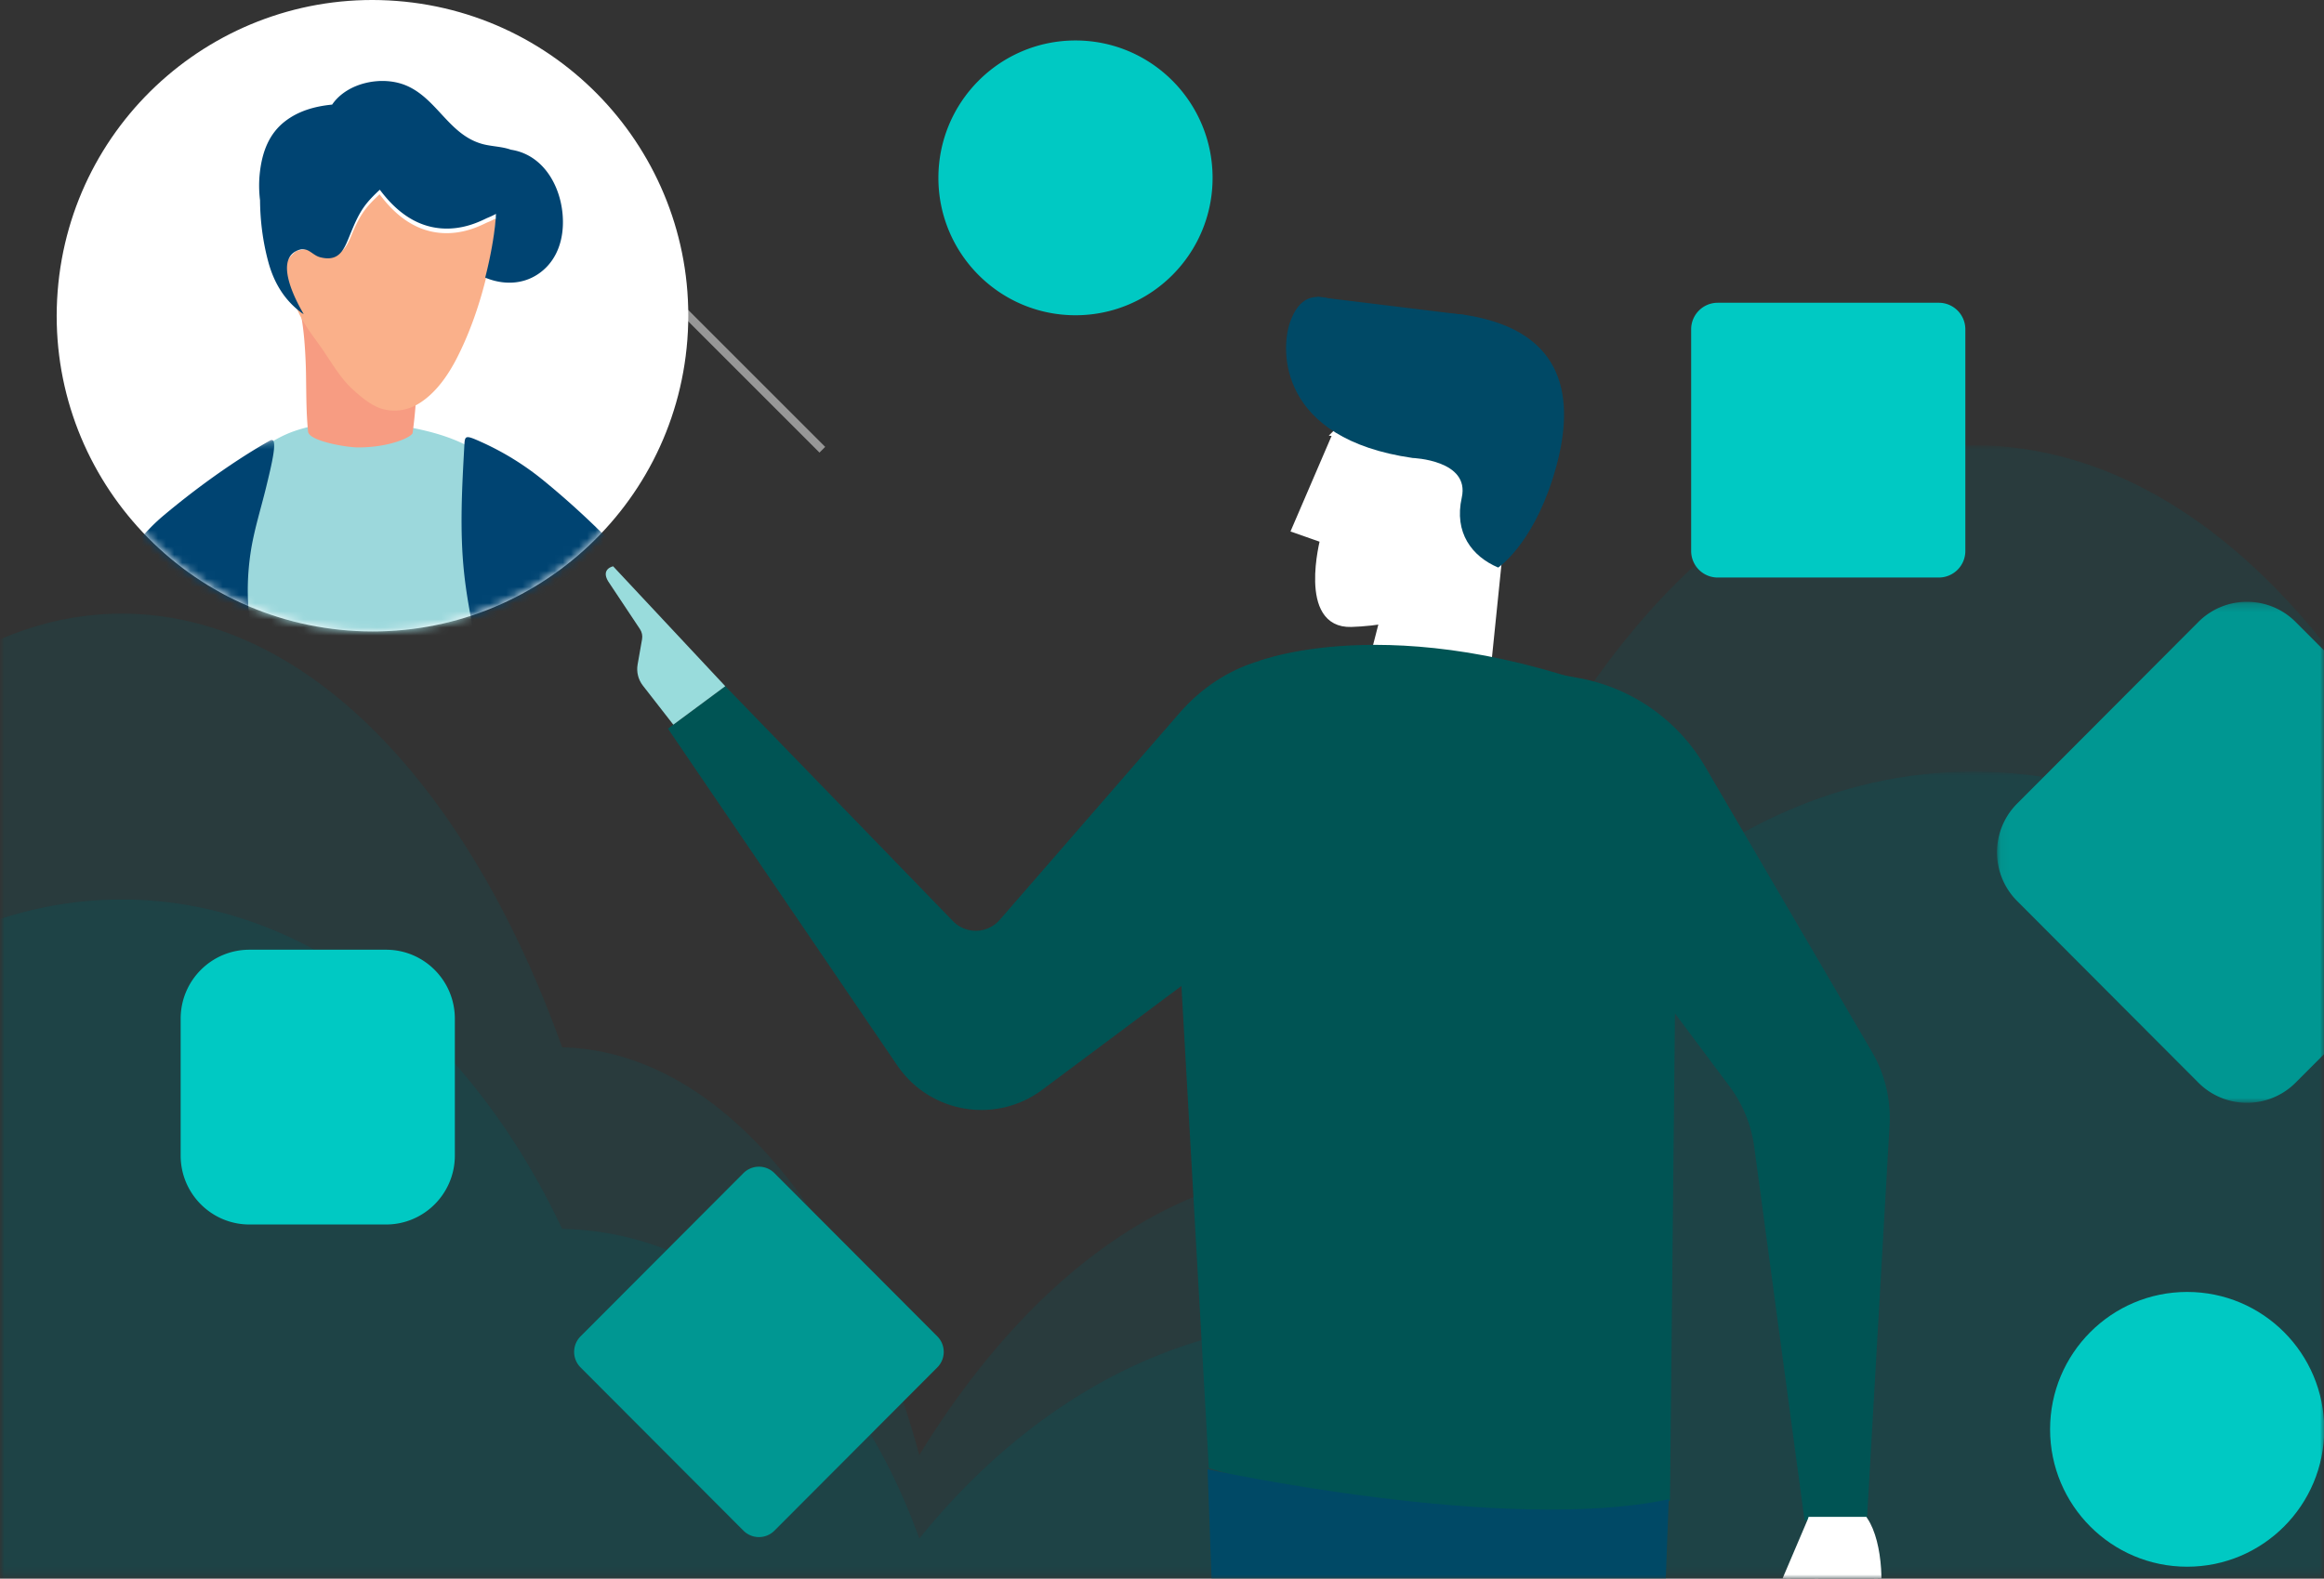 <svg xmlns="http://www.w3.org/2000/svg" xmlns:xlink="http://www.w3.org/1999/xlink" width="287" height="195" viewBox="0 0 287 195">
    <rect x="0" y="0" width="287" height="195" fill="#333333" stroke="none"/>
    <defs>
        <path id="a" d="M0 224h287V0H0z"/>
        <path id="c" d="M0 0h287v105.895H0z"/>
        <path id="e" d="M77.883 41.994c-1.653 21.474-20.402 37.542-41.877 35.89C14.532 76.228-1.536 57.48.117 36.005 1.771 14.532 20.52-1.537 41.994.117 63.469 1.771 79.536 20.52 77.883 41.994"/>
        <path id="g" d="M.42.351h29.421v104.537H.421z"/>
        <path id="i" d="M0 0h287v139.413H0z"/>
        <path id="k" d="M3.54 81.15L.154 21.29l8.753-7.774c8.706-7.733 13.932-18.803 22.029-10.43l-1.15 4.941c-1.987 8.533 1.092 17.471 7.952 22.902C44.814 36.53 54.35 59.767 52.483 68.19L40.786 88.247l-23.702-3.703L3.54 81.15z"/>
        <path id="m" d="M.114 8.7l1.833-7.157L11.91 0l-.32 3.086-.322 6.788z"/>
        <path id="o" d="M.154 18.513S.462 3.086 3.232.31c2.77-2.777 20.624 20.364 19.393 39.803-.682 10.761-4.202 10.61-7.209 8.329-2.66-2.017-4.211-5.134-4.528-8.462-.678-7.118-3.094-10.96-5.501-14.369"/>
        <path id="q" d="M.065.22h61.741v61.889H.065z"/>
    </defs>
    <g fill="none" fill-rule="evenodd">
        <path stroke="#979797" stroke-linecap="square" d="M70.5 24.5l30.7 30.7"/>
        <g transform="translate(0 -29)">
            <mask id="b" fill="#fff">
                <use xlink:href="#a"/>
            </mask>
            <g mask="url(#b)" opacity=".262">
                <g transform="translate(0 124.309)">
                    <mask id="d" fill="#fff">
                        <use xlink:href="#c"/>
                    </mask>
                    <path fill="#005960" d="M243.693 0c-32.792 0-60.738 28.5-71.435 68.456a56.245 56.245 0 0 0-7.839-.549c-19.567 0-37.407 10.152-50.889 26.827-8.053-22.406-24.75-37.895-44.108-38.245C57.895 32.006 37.85 15.8 15.047 15.8c-35.741 0-64.715 39.81-64.715 88.919 0 49.108 28.974 88.918 64.715 88.918 10.31 0 20.056-3.318 28.706-9.211 7.352 5.856 15.89 9.211 25 9.211 7.26 0 14.156-2.131 20.379-5.96 5.363 50.527 37.025 89.332 75.287 89.332 32.792 0 60.738-28.5 71.436-68.457 2.577.363 5.192.55 7.838.55 42.025 0 76.093-46.81 76.093-104.551C319.786 46.809 285.718 0 243.693 0" mask="url(#d)"/>
                </g>
            </g>
            <g mask="url(#b)">
                <g transform="translate(7 29)">
                    <mask id="f" fill="#fff">
                        <use xlink:href="#e"/>
                    </mask>
                    <use fill="#FFF" xlink:href="#e"/>
                    <g mask="url(#f)">
                        <path fill="#9CD8DC" d="M61.02 136.419c-.251-1.353-.83-2.603-1.628-3.707.104-.364.17-.747.194-1.145 1.13-18.39-.112-36.884-3.55-54.994A218.715 218.715 0 0 0 52.587 61.4a3.49 3.49 0 0 0-.048-.165l1.788-.155c1.072-.096 1.322-1.398.729-1.921-.034-1.04-.175-1.554-.975-2.178-1.04-.812-2.934-1.737-4.136-2.292-2.809-1.298-5.992-1.893-9.046-2.347-2.91-.433-5.736-.517-8.623.124-2.958.657-4.266 1.123-7.036 2.947-.22.145-3.506 5.276-3.434 5.43.032.425.3.84.728.98-1.144 1.671-1.678 3.824-1.951 5.867a56.654 56.654 0 0 0-.476 9.563 62.928 62.928 0 0 0 1.264 10.332c.63 3.067 1.347 6.552 3.207 9.153.403.563.867 1.05 1.397 1.427a145.013 145.013 0 0 0-.495 11.059c-.008 1.277.013 2.556-.031 3.833-.021.607.064 1.42-.134 2.003.343-1.005-.034.163-.072.367-.066.344-.137.686-.195 1.032a10.541 10.541 0 0 0-.15 2.255 35.532 35.532 0 0 0-3.725-.305 4.773 4.773 0 0 0-2.712-.094l-1.068.27c-2.26.57-3.654 2.83-3.352 5.03.297 2.166 2.258 4.066 4.597 3.976l.029-.001c-.985.572-1.752 1.476-2.021 2.637-.55 2.365.725 5.03 3.268 5.64 1.988.476 3.878.289 5.847-.166.378-.087.754-.188 1.133-.268l.378-.079.224-.039c.25.004.533.033.623.036.171.006.342.017.512.035.36.034.227.017-.397-.051.27-.13 2.344-.387 2.185-.453.212.095 2.209 1.482 2.711 1.991 2.354 2.382 5.603 5.67 8.915 6.444 3.242.758 6.555.73 9.86.582 1.743-.078 3.763.128 5.462-.28 3.44-.83 4.202-4.235 3.652-7.2"/>
                        <path fill="#F79C82" d="M44.47 41.974c-.008-1.354-1.455-1.754-2.305-1.199a1.7 1.7 0 0 0-1.09-.19c-.725.102-1.615-.255-2.309-.467a14.264 14.264 0 0 1-2.164-.848 16.056 16.056 0 0 1-3.867-2.679c-.46-.431-.997-.483-1.456-.315a4.272 4.272 0 0 0-.607-.786c-1.333-1.353-2.353.376-1.11 1.811.987 1.138 1.2 7.183 1.227 8.808.046 2.965.027 4.824.256 7.211.108 1.138 4.65 1.948 6.203 1.948 3.919 0 6.648-1.303 6.713-1.801.597-4.563.532-6.897.508-11.493"/>
                        <path fill="#FAB08A" d="M54.22 26.987c-.363.194-.738.37-1.123.521-.374.186-.755.358-1.139.515-2.424.988-5.02 1.09-7.423-.006-1.917-.877-3.418-2.364-4.659-4.017-.692.65-1.362 1.3-1.922 2.082-.69.964-1.142 1.996-1.592 3.079-.836 2.012-1.478 2.607-3.992 1.98-1.111-.277-.09-.703-2.653-.178-.353.073-1.584 1.521-1.646 1.813-.393 1.833.944 3.814 1.65 5.481.807 1.904 1.998 3.285 3.166 4.992 1.103 1.611 2.123 3.402 3.569 4.75.788.733 1.88 1.696 3.006 2.227 1.62.763 3.565.652 5.224-.353 2.119-1.283 3.652-3.52 4.749-5.666 3.092-6.049 4.45-13.003 4.733-16.457.017-.099.03-.198.037-.3a8.769 8.769 0 0 0-.008-.096l.023-.314v-.053"/>
                        <g transform="translate(0 54)">
                            <mask id="h" fill="#fff">
                                <use xlink:href="#g"/>
                            </mask>
                            <path fill="#004472" d="M2.11 44.152a116.882 116.882 0 0 0-.631 4.081c-.071.52.111.957.41 1.262-.055 1.196-.043 2.389.111 3.563.113.849.734 1.423 1.505 1.36.085.301.198.6.35.897.312.608 1.005.776 1.597.603.287.914 1.595 1.145 2.297.53l-.002.02c-.098 1.205 1.368 1.659 2.213 1.114.283.549.884.77 1.452.655l-.008.16c-.066 1.488 2.042 1.805 2.645.607l-.13 1.114c-.152 1.285 1.583 1.72 2.385.981.192.288.513.482.864.567l.101.278a202.413 202.413 0 0 0 1.738 4.717c.378.982.612 2.026.83 3.075-.22.2-.399.461-.505.79-.16.5-.309 1.003-.451 1.506-.767-.434-1.83-.289-2.477.609a8.171 8.171 0 0 0-.915 1.663c-.945-.607-2.536-.353-2.88.961-.19.728-.368 1.459-.537 2.192a1.739 1.739 0 0 0-.966-.449c-.457-.768-1.513-1.123-2.323-.886a1.72 1.72 0 0 0-1.06.443c.227-3.758.327-7.522.307-11.287-.013-2.323-3.662-2.328-3.649 0a169.49 169.49 0 0 1-.539 14.59c-.386 4.786-1.087 9.53-1.632 14.3a131.014 131.014 0 0 0 .382 32.77c.132.972.746 7.292 1.206 10.81h17.124c1.695-7.62-.01-18.845-.254-30.761-.178-8.66-2.86-15.07 4.39-26.058 2.026-3.07 3.364-14.416 4.11-21.905a89.97 89.97 0 0 0 .549-5.741c.175-2.888.18-5.784-.083-8.689-.234-2.564-.657-5.117-1.352-7.6-.69-2.465-1.645-4.845-2.508-7.252-.865-2.415-1.659-4.886-1.97-7.438-.325-2.646-.25-5.361.138-7.996.41-2.778 1.268-5.42 1.927-8.14.653-2.698 1.559-6.308.512-5.761-.162.084-5.902 3.164-13.2 9.289-2.915 2.448-5.421 5.947-7.084 9.375-3.56 7.337-3.798 15.563-5.635 23.372-.264 1.122.775 1.826 1.649 1.709" mask="url(#h)"/>
                        </g>
                        <path fill="#004472" d="M56.091 18.492c-1.093-.402-2.413-.397-3.537-.71-4.079-1.134-5.545-5.508-9.274-7.168-3.05-1.357-7.428-.41-9.264 2.307-2.077.2-4.097.75-5.78 2.036-2.021 1.545-2.835 3.798-3.13 6.226-.145 1.18-.14 2.378.007 3.56.02 2.567.351 5.13 1.023 7.615.669 2.475 1.916 4.644 4.058 6.247.118.09.218.15.303.189-.243-.464-3.976-6.53-.747-7.864 1.304-.538 1.748.588 2.811.853 2.515.627 2.993-1.177 3.83-3.188.45-1.083.9-2.115 1.591-3.079.56-.782 1.23-1.433 1.922-2.082 1.24 1.653 2.742 3.14 4.658 4.016 2.404 1.097 5 .994 7.424.006.384-.156.765-.328 1.139-.514.187-.073.37-.154.553-.237l.05-.024c.176-.082.35-.168.52-.26v.053l-.023.314.008.097c-.007.1-.02.2-.037.299-.14 1.698-.54 4.242-1.276 7.109 2.128.89 4.526.894 6.5-.417 2.017-1.34 2.951-3.518 3.082-5.847.231-4.152-1.961-8.861-6.41-9.537M87.619 94.934c-1.967-5.508-5.036-10.574-8.478-15.311a111.536 111.536 0 0 0-11.4-13.378c-2.4-2.398-4.919-4.682-7.55-6.835a34.509 34.509 0 0 0-7.717-4.795c-2.021-.915-2.06-.829-2.128.392-.292 5.214-.585 10.459-.042 15.668.533 5.116 1.871 10.113 2.628 15.198 1.533 10.315 1.597 20.78 1.633 31.183.022 5.962.753 12.648.986 18.606.054 1.369 1.508.651 1.454-.723-.412-10.53-.107-21.07-.456-31.6-.172-5.177-.505-10.352-1.167-15.492a75.737 75.737 0 0 0-.253-1.787c.62.123 1.298-.22 1.288-1v-.016c.055.203.106.407.164.61.228.794 1.136.947 1.7.541.086-.008.17-.028.251-.055l.147.496c.333 1.098 2.304.952 2.137-.284-.012-.095-.03-.188-.045-.282a.164.164 0 0 0-.01-.057c-.064-.41-.14-.817-.232-1.221.283.463.599.91.958 1.338.562.671 1.41.282 1.72-.35.11-.036.215-.086.31-.149a42.573 42.573 0 0 0 1.745 3.177c.324.533.947.62 1.488.382 1.046-.46 1.11-1.648.89-2.61-.318-1.39-.837-2.756-1.307-4.107a1.1 1.1 0 0 0 .037-.56 51.001 51.001 0 0 0-.352-1.712c.23.36.456.723.684 1.085a212.946 212.946 0 0 0 6.29 11.56c.174.295.411.452.663.504-.097.255-.102.555.034.866l.864 1.974c-.685.124-2.066-.542-1.569.18 2.095 3.04 4.276 7.873 4.729 11.52.39 3.138.822 8.074-2.167 10.852-.866.804.35 1.478 1.61 1.228.159-.001.318-.035.467-.109 2.514-.607 5.093-1.328 7.217-2.823 2.15-1.512 3.559-3.685 4.254-6.17 1.442-5.157.288-10.997-1.475-15.934"/>
                        <path fill="#9CD8DC" d="M60.135 102.872l-20.82-.441c-2.435-.052-4.366-2.027-4.314-4.413l.238-10.791c.053-2.386 2.07-4.277 4.504-4.226l20.821.441c2.435.052 4.366 2.028 4.313 4.413l-.238 10.791c-.052 2.386-2.07 4.278-4.504 4.226"/>
                        <path fill="#FAB08A" d="M76.714 106.248c-.141-1.944-2.042-6.364-2.656-6.668-2.863-1.414-6.398-3.207-7.785-4.022-1.622-.954-3.123-2.18-5.033-2.446-2.08-.29-4.527.03-6.577.448-.402.082-.73.415-.76.726-.09.995 4.242.867 4.88.835 1.335-.065 2.439.222 3.585.703-1.431.136-2.958-.06-4.395.08-1.486.144-2.962.313-4.444.15-.222-.023-1.088-.148-1.294.054-.603.59.057 1.282.834 1.6.194.079.417.14.656.188-1.377.021-.858 1.209.06 1.4.594.123 1.198.278 1.86.349-.417.213-.517.573-.306.919.298.488 2.03.419 3.372.343 3.29-.188 6.484 2.613 9.777 2.43.886.547 7.023 3.174 7.838 3.726.567.383.331-.071.388-.815"/>
                    </g>
                </g>
            </g>
            <g mask="url(#b)" opacity=".207">
                <g transform="translate(0 84)">
                    <mask id="j" fill="#fff">
                        <use xlink:href="#i"/>
                    </mask>
                    <path fill="#005960" d="M243.693 0c-32.792 0-60.738 37.521-71.435 90.124a42.99 42.99 0 0 0-7.839-.723c-19.567 0-37.407 13.365-50.889 35.318-8.053-29.499-24.75-49.89-44.108-50.35C57.895 42.136 37.85 20.8 15.047 20.8c-35.741 0-64.715 52.411-64.715 117.063 0 64.651 28.974 117.062 64.715 117.062 10.31 0 20.056-4.369 28.706-12.127 7.352 7.71 15.89 12.127 25 12.127 7.26 0 14.156-2.806 20.379-7.847 5.363 66.52 37.025 117.607 75.287 117.607 32.792 0 60.738-37.522 71.436-90.124 2.577.477 5.192.723 7.838.723 42.025 0 76.093-61.625 76.093-137.643S285.718 0 243.693 0" mask="url(#j)"/>
                </g>
            </g>
            <g mask="url(#b)">
                <path fill="#FFF" d="M171.038 104.698c.001.115-1.606 6.287-1.606 6.287s5.945 4.782 14.3-.155l1.608-15.736-11.087 6.017-3.215 3.587z"/>
                <path stroke="#FFF" stroke-width=".9" d="M171.038 104.698c.001.115-1.606 6.287-1.606 6.287s5.945 4.782 14.3-.155l1.608-15.736-11.087 6.017-3.215 3.587z"/>
                <path fill="#005454" d="M167.754 108.803l-9.235 1.256s-7.08.309-12.928 7.097l-22.128 25.467a3.922 3.922 0 0 1-5.78.157l-28.115-29.018-7.08 5.245 28.314 41.594c4.033 5.924 12.175 7.292 17.915 3.01l17.182-12.823 3.386 59.551s42.171 12.96 56.946 4.012l.616-60.169 6.724 8.987a16.135 16.135 0 0 1 3.07 7.512l6.212 46.138h7.696l2.8-48.824a16.142 16.142 0 0 0-2.18-9.07l-20.59-35.221a22.835 22.835 0 0 0-15.52-10.93l-15.096-2.82a67.785 67.785 0 0 0-12.209-1.15"/>
                <path fill="#FFF" d="M223.674 216.82l-4.207 9.873s.308 1.543 2.155.308c1.847-1.234 2.463-2.16 2.463-2.16l-.308 8.023s6.156.926 7.387-3.086c1.232-4.01.924-10.182-.923-12.959h-6.567z"/>
                <path stroke="#FFF" stroke-width=".9" d="M223.674 216.82l-4.207 9.873s.308 1.543 2.155.308c1.847-1.234 2.463-2.16 2.463-2.16l-.308 8.023s6.156.926 7.387-3.086c1.232-4.01.924-10.182-.923-12.959h-6.567z"/>
                <g transform="translate(145.591 129.344)">
                    <mask id="l" fill="#fff">
                        <use xlink:href="#k"/>
                    </mask>
                    <path d="M3.54 81.15L.154 21.29l8.753-7.774c8.706-7.733 13.932-18.803 22.029-10.43l-1.15 4.941c-1.987 8.533 1.092 17.471 7.952 22.902C44.814 36.53 54.35 59.767 52.483 68.19L40.786 88.247l-23.702-3.703L3.54 81.15z" mask="url(#l)"/>
                </g>
                <g transform="translate(169.909 100.03)">
                    <mask id="n" fill="#fff">
                        <use xlink:href="#m"/>
                    </mask>
                    <path d="M.114 8.7l1.833-7.157L11.91 0l-.32 3.086-.322 6.788z" mask="url(#n)"/>
                </g>
                <path fill="#FFF" d="M165.107 82.44l-5.137 11.945 3.52 1.236s-2.796 10.57 3.383 10.373c6.178-.197 14.577-2.374 17.844-8.945l.028-11.317-8.678-2.484-10.96-.807z"/>
                <path stroke="#FFF" stroke-width=".9" d="M165.107 82.44l-5.137 11.945 3.52 1.236s-2.796 10.57 3.383 10.373c6.178-.197 14.577-2.374 17.844-8.945l.028-11.317-8.678-2.484-10.96-.807z"/>
                <path fill="#004966" d="M185.018 99.105s4.077-2.687 6.707-10.912c2.63-8.225 2.529-16.968-8.294-19.782-8.2-2.132-8.996 1.737-12.879.467-3.661-1.198-8.959-6.51-11.234-.096-1.253 3.532-1.361 14.42 15.134 16.789 0 0 7.105.244 6.067 4.895-.964 4.32 1.232 7.254 4.499 8.64"/>
                <path fill="#004966" d="M162.674 65.677l18.507 2.264-6.446 5.863-10.926-3.086zM149.131 210.494s36.63 8.022 56.946 3.702l-1.231 33.324-54.176 5.863-1.539-42.89z"/>
                <g transform="translate(206.847 135.515)">
                    <mask id="p" fill="#fff">
                        <use xlink:href="#o"/>
                    </mask>
                    <path d="M.154 18.513S.462 3.086 3.232.31c2.77-2.777 20.624 20.364 19.393 39.803-.682 10.761-4.202 10.61-7.209 8.329-2.66-2.017-4.211-5.134-4.528-8.462-.678-7.118-3.094-10.96-5.501-14.369-1.827-2.587-3.694-4.628-5.233-7.097" mask="url(#p)"/>
                </g>
                <path fill="#009792" d="M91.81 218.073L71.695 197.91a2.718 2.718 0 0 1 0-3.837L91.81 173.91a2.703 2.703 0 0 1 3.828 0l20.115 20.163a2.718 2.718 0 0 1 0 3.837l-20.115 20.163a2.702 2.702 0 0 1-3.828 0"/>
                <path fill="#00C9C3" d="M47.673 180.255H30.807c-4.693 0-8.497-3.813-8.497-8.517v-16.906c0-4.705 3.804-8.518 8.497-8.518h16.866c4.693 0 8.497 3.813 8.497 8.518v16.906c0 4.704-3.804 8.517-8.497 8.517M132.817 67.941c-9.35 0-16.93-7.598-16.93-16.97 0-9.373 7.58-16.971 16.93-16.971s16.93 7.598 16.93 16.97c0 9.373-7.58 16.971-16.93 16.971M239.431 100.34h-27.307a3.28 3.28 0 0 1-3.276-3.285V69.683a3.28 3.28 0 0 1 3.276-3.285h27.307a3.28 3.28 0 0 1 3.277 3.285v27.372a3.28 3.28 0 0 1-3.277 3.284"/>
                <g transform="translate(246.555 103.116)">
                    <mask id="r" fill="#fff">
                        <use xlink:href="#q"/>
                    </mask>
                    <path fill="#009792" d="M59.318 37.187L36.944 59.614a8.482 8.482 0 0 1-12.017 0L2.554 37.187c-3.319-3.327-3.319-8.72 0-12.045L24.927 2.714a8.483 8.483 0 0 1 12.017 0l22.374 22.428c3.318 3.326 3.318 8.718 0 12.045" mask="url(#r)"/>
                </g>
                <path fill="#00C9C3" d="M270.103 222.527c-9.35 0-16.93-7.598-16.93-16.97 0-9.373 7.58-16.97 16.93-16.97s16.93 7.597 16.93 16.97c0 9.372-7.58 16.97-16.93 16.97"/>
                <path fill="#005454" d="M155.452 110.662s18.258-7.169 48.14 5.602"/>
                <path fill="#99DCDC" d="M89.568 113.762L75.717 98.95s-1.54.308-.616 1.851l3.929 5.908c.244.367.338.814.261 1.249l-.549 3.12c-.162.922.073 1.87.648 2.608l3.76 4.83 6.418-4.755z"/>
            </g>
        </g>
    </g>
</svg>
